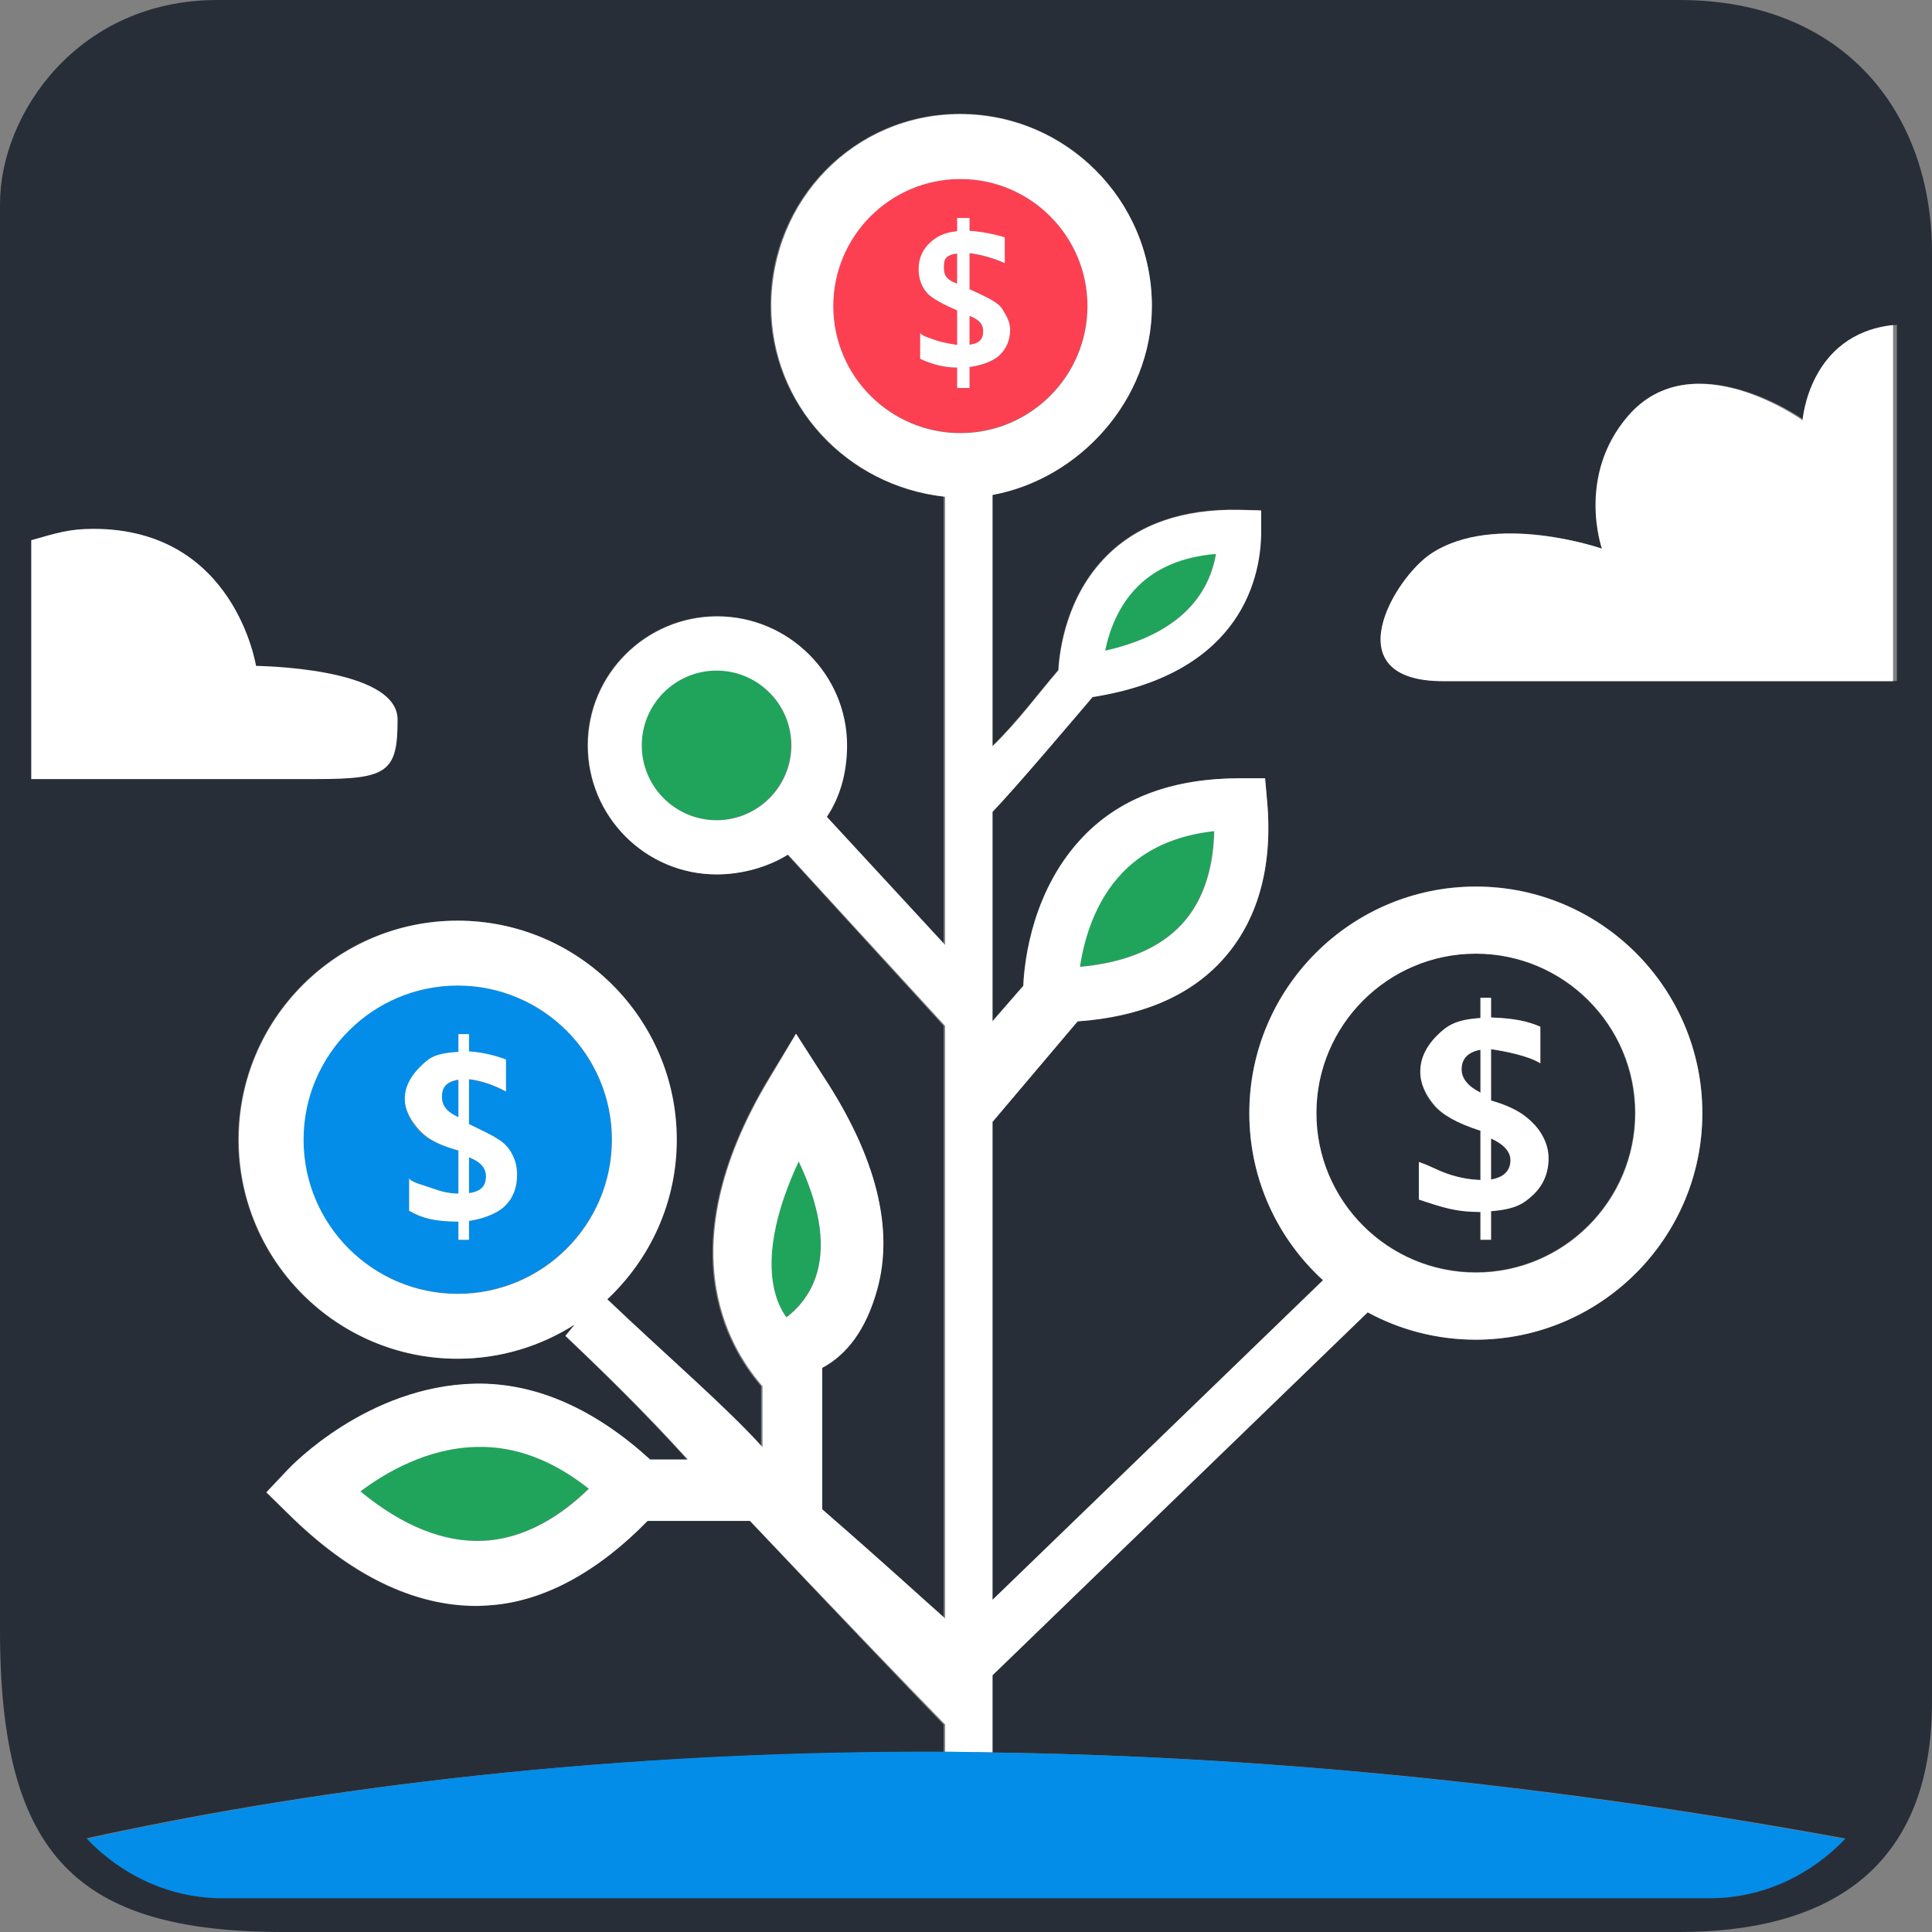 <svg width="2978" height="2978" xmlns="http://www.w3.org/2000/svg" xmlns:xlink="http://www.w3.org/1999/xlink" xml:space="preserve" overflow="hidden"><rect width="100%" height="100%" fill="#808080" stroke="none"/><defs><clipPath id="clip0"><rect x="135" y="135" width="2978" height="2978"/></clipPath></defs><g clip-path="url(#clip0)" transform="translate(-135 -135)"><path d="M931.745 1945.74C931.745 1966.12 925.657 1982.54 913 1995 925.657 1982.54 932 1966.12 932 1945.74 932 1934.78 929.552 1924.95 925.192 1916 929.44 1924.95 931.745 1934.79 931.745 1945.74Z" fill="#3CB997" fill-rule="evenodd"/><path d="M777.809 1874.41C767.494 1862 759 1846.86 759 1829 759 1846.86 766.385 1862 776.699 1874.41 787.031 1886.83 801.778 1898.36 839 1909 801.78 1898.36 788.14 1886.83 777.809 1874.41Z" fill="#3CB997" fill-rule="evenodd"/><path d="M2344.96 1838.66C2333.01 1824.54 2324 1807.31 2324 1787 2324 1807.31 2332 1824.54 2343.95 1838.66 2355.91 1852.78 2377.37 1865.89 2415 1878 2377.37 1865.89 2356.92 1852.78 2344.96 1838.66Z" fill="#3CB997" fill-rule="evenodd"/><path d="M2500.56 1868.59C2505.61 1873.93 2509.61 1879.82 2513 1886 2509.86 1879.82 2506.08 1873.93 2501.03 1868.59 2487.69 1854.5 2470.79 1841.97 2433 1831 2470.8 1841.97 2487.22 1854.51 2500.56 1868.59Z" fill="#3CB997" fill-rule="evenodd"/><path d="M1684 620C1681.82 615.617 1679.19 611.437 1675.68 607.652 1666.41 597.664 1645.68 588.778 1627 581 1645.68 588.778 1665.73 597.664 1675 607.652 1678.51 611.437 1681.46 615.62 1684 620Z" fill="#3CB997" fill-rule="evenodd"/><path d="M135 2648.4C135 2995.96 253.793 3113 572.157 3113L2723.99 3113C2942.39 3113 3115.09 3024.08 3112.98 2753.62L3112.98 524.3C3112.98 310.186 2978.67 135 2723.68 135L469.741 135C255.628 135.003 135 310.189 135 449L135 2648.4ZM527.739 1162.44C527.739 1162.44 745.753 1164.15 745.753 1244.11 745.753 1324.04 731.218 1334.73 622.207 1334.73L189.102 1334.73 189.102 967.971C213.833 957.329 243.865 950.823 280.649 950.823 498.663 950.82 527.739 1162.44 527.739 1162.44ZM2770.71 3058.9 477.278 3058.9C395.269 3058.9 321.169 3024 268.561 2968.53 576.773 2901.12 1021.76 2833.85 1589.47 2835.64L1589.47 2793.37C1533.19 2735.4 1413.92 2610.26 1290.6 2478.95L1132.77 2478.95C1058.81 2553.98 973.579 2605.17 884.804 2609.62 879.802 2609.87 874.798 2610.58 869.795 2610.58 772.258 2610.58 674.679 2563.18 579.535 2469.16L545.085 2435.43 578.04 2400.58C582.978 2395.25 700.769 2271.64 866.625 2268.05 962.744 2266.18 1053.45 2310.13 1136.65 2385.16L1194.62 2385.16C1126.29 2310.13 1060.23 2245.66 1006.15 2194.27L1020.43 2176.68C968.159 2209.89 906.349 2229.41 839.966 2229.41 653.757 2229.41 502.201 2077.93 502.201 1891.72 502.201 1705.5 653.598 1553.99 839.807 1553.99 1026.02 1553.99 1177.29 1705.5 1177.29 1891.72 1177.29 1988.74 1135.5 2076.09 1069.76 2137.75 1164.53 2227.84 1251.83 2302.87 1308.1 2365.73L1308.1 2271.88C1270.59 2227.16 1153.53 2072.75 1320.27 1796.3L1361.65 1728.3 1404.23 1794.7C1485.9 1919.1 1512.43 2029.26 1486.96 2122.01 1469.7 2184.93 1439.41 2223.27 1401.89 2243.53L1401.89 2461.59C1495.68 2543.95 1551.95 2596.26 1589.47 2629.86L1589.47 1716.18 1348.27 1452.02C1317.64 1471.28 1278.09 1482.61 1239.31 1482.61 1129.62 1482.61 1040.61 1393.37 1040.61 1283.67 1040.61 1173.98 1130.28 1084.77 1239.97 1084.77 1349.67 1084.77 1439.79 1173.98 1439.79 1283.67 1439.79 1324.39 1429.23 1362.25 1408.16 1393.81L1589.47 1591.3 1589.47 900.243C1439.41 883.918 1322.47 758.348 1322.47 606.218 1322.47 443.033 1451.49 310.286 1614.66 310.286 1777.84 310.286 1910.26 443.035 1910.26 606.218 1910.26 752.016 1795.8 873.227 1664.5 897.452L1664.5 1284.87C1702.01 1248.55 1734.85 1204.09 1766.04 1167.75 1767.8 1135.48 1778.97 1053.12 1840.29 991.679 1889.54 942.322 1958.12 918.72 2045.42 920.569L2077.17 921.397 2077.17 954.015C2077.17 1019.01 2051.77 1172.39 1818.01 1209.14 1791.43 1240.12 1702.01 1346.72 1664.5 1386.17L1664.5 1709.04 1712.04 1654.54C1713.9 1612.82 1727.15 1504.28 1805.47 1423.49 1864 1363.07 1945.14 1334.73 2046.6 1334.73L2084.85 1334.73 2088.03 1370.55C2097.04 1472.65 2072.81 1555.81 2018.27 1615.36 1967.49 1670.83 1892.5 1702.32 1795.7 1709.24L1664.5 1864.23 1664.5 2601.23 2174.12 2108.33C2104.13 2044.41 2060.57 1952.74 2060.57 1850.71 2060.57 1658.11 2217.27 1501.4 2409.87 1501.4 2602.48 1501.4 2759 1658.11 2759 1850.71 2759 2043.31 2602.13 2200.02 2409.52 2200.02 2349.41 2200.02 2292.45 2184.74 2243 2157.88L1664.5 2717.48 1664.5 2836.31C2049.93 2841.61 2489.55 2879.04 2979.14 2968.85 2926.55 3024.13 2852.57 3058.9 2770.71 3058.9ZM2359.86 1184.67C2190.04 1184.67 2284.39 1026.17 2340.98 988.419 2439.37 922.868 2605.18 980.863 2605.18 980.863 2605.18 980.863 2566.1 868.622 2646.25 775.802 2745.66 660.661 2916.56 782.733 2916.56 782.733 2916.56 782.733 2927.44 649.667 3058.88 635.627L3058.88 1184.67 2359.86 1184.67Z" fill="#282E38" fill-rule="evenodd"/><path d="M1608 491C1589.42 492.791 1576.96 499.172 1566.17 510.147 1555.39 521.123 1551 534.407 1551 550 1551 534.409 1555.73 521.123 1566.5 510.147 1577.29 499.172 1589.42 492.791 1608 491Z" fill="#3CB997" fill-rule="evenodd"/><path d="M1811 606.501C1811 498.699 1723.07 411 1614.99 411 1506.92 411 1419 498.699 1419 606.501 1419 714.299 1506.92 802 1614.99 802 1723.07 802 1811 714.296 1811 606.501ZM1553.59 688.329 1553.59 647.688C1553.59 652.285 1568.39 656.538 1579.67 660.449 1590.94 664.362 1610.44 666.612 1610.44 667.201L1610.44 613.793C1591.49 605.281 1571.73 596.066 1563.34 586.138 1554.96 576.21 1551.22 564.105 1551.22 549.821 1551.22 534.467 1556.49 521.382 1567.37 510.574 1578.26 499.766 1591.49 493.481 1610.44 491.717L1610.44 471.308 1629.4 471.308 1629.4 491.134C1645.64 492.114 1664.6 495.436 1683.55 501.111L1683.55 540.727C1664.6 532.415 1645.64 527.329 1629.4 525.471L1629.4 581.074C1645.64 588.803 1667.76 597.635 1677.08 607.56 1680.6 611.319 1682.64 615.476 1684.83 619.832 1689.02 626.979 1691.5 634.83 1691.5 643.583 1691.5 659.822 1686 672.905 1675.61 682.83 1665.21 692.758 1645.64 698.8 1629.4 700.952L1629.4 733.28 1610.44 733.28 1610.44 701.83C1591.49 701.73 1572.54 697.233 1553.59 688.329Z" fill="#FD4051" fill-rule="evenodd"/><path d="M1650 645.764C1650 636.06 1645.21 628.14 1629 622L1629 667C1645.21 664.824 1650 657.743 1650 645.764Z" fill="#FD4051" fill-rule="evenodd"/><path d="M1610 526C1591.46 528.42 1590 535.431 1590 547.039 1590 557.008 1591.46 565.323 1610 572L1610 526Z" fill="#FD4051" fill-rule="evenodd"/><path d="M2417 1753C2398.09 1756.47 2388 1766.53 2388 1783.19 2388 1797.49 2398.09 1809.42 2417 1819L2417 1753Z" fill="#282E38" fill-rule="evenodd"/><path d="M2409.49 2096C2544.87 2096 2655 1985.87 2655 1850.5 2655 1715.13 2544.87 1605 2409.49 1605 2274.13 1605 2164 1715.13 2164 1850.5 2164 1985.87 2274.13 2096 2409.49 2096ZM2322.25 1925.97C2341.17 1932.51 2350.22 1938.56 2366.22 1944.13 2382.21 1949.7 2397.93 1952.9 2416.85 1953.73L2416.85 1877.74C2379.01 1865.63 2356.83 1852.52 2344.92 1838.39 2333.03 1824.27 2324.46 1807.04 2324.46 1786.73 2324.46 1764.88 2335.11 1746.26 2350.55 1730.88 2366.01 1715.5 2379.01 1706.56 2416.85 1704.05L2416.85 1672.83 2433.07 1672.83 2433.07 1703.22C2470.9 1704.61 2489.82 1709.34 2508.74 1717.41L2508.74 1773.78C2489.82 1761.95 2451.98 1754.72 2433.07 1752.07L2433.07 1831.19C2470.9 1842.18 2487.3 1854.75 2500.52 1868.87 2505.53 1874.22 2509.3 1880.13 2512.41 1886.33 2517.92 1896.5 2521.32 1907.67 2521.32 1920.13 2521.32 1943.23 2512.97 1961.84 2498.22 1975.96 2483.46 1990.09 2470.91 1998.69 2433.07 2001.75L2433.07 2045.79 2416.85 2045.79 2416.85 2003C2379.02 2002.86 2360.1 1996.46 2322.26 1983.8L2322.26 1925.97Z" fill="#282E38" fill-rule="evenodd"/><path d="M2463 1923.27C2463 1909.68 2452.01 1898.59 2433 1890L2433 1953C2452.01 1949.96 2463 1940.04 2463 1923.27Z" fill="#282E38" fill-rule="evenodd"/><path d="M1239 1168C1175.59 1168 1124 1219.8 1124 1283.49 1124 1347.18 1175.59 1399 1239 1399 1302.41 1399 1354 1347.18 1354 1283.49 1354 1219.8 1302.41 1168 1239 1168Z" fill="#00B050" fill-rule="evenodd" fill-opacity="0.749"/><path d="M840.005 1654C708.773 1654 602 1760.56 602 1891.51 602 2022.46 708.776 2129 840.005 2129 971.238 2129 1078 2022.47 1078 1891.51 1078 1760.56 971.238 1654 840.005 1654ZM912.733 1994.39C899.811 2006.73 876.818 2014.24 857.847 2016.92L857.847 2045.97 841.585 2045.97 841.585 2018.01C803.643 2017.89 784.672 2012.3 765.7 2001.23L765.7 1950.72C765.7 1956.44 786.721 1961.73 800.724 1966.58 814.725 1971.45 822.614 1974.25 841.585 1974.97L841.585 1908.6C803.643 1898.03 787.932 1886.57 777.508 1874.23 767.102 1861.89 759.041 1846.85 759.041 1829.1 759.041 1810.01 768.961 1793.76 782.474 1780.32 796.005 1766.89 803.643 1759.07 841.585 1756.89L841.585 1729.56 857.847 1729.56 857.847 1756.16C876.818 1757.38 895.789 1761.51 914.76 1768.56L914.76 1817.8C895.789 1807.47 876.818 1801.14 857.847 1798.83L857.847 1867.94C876.818 1877.55 903.302 1888.52 914.871 1900.86 919.27 1905.55 922.525 1910.74 925.181 1916.18 929.626 1925.04 932.111 1934.78 932.111 1945.62 932.111 1965.8 925.637 1982.06 912.733 1994.39Z" fill="#038DE8" fill-rule="evenodd"/><path d="M816 1826.07C816 1838.42 822.58 1848.73 842 1857L842 1800C822.58 1803 816 1811.69 816 1826.07Z" fill="#038DE8" fill-rule="evenodd"/><path d="M858 1919 858 1974C876.872 1971.34 884 1962.69 884 1948.05 884 1936.18 876.872 1926.51 858 1919Z" fill="#038DE8" fill-rule="evenodd"/><path d="M2913.44 782.894C2913.44 782.894 2743.96 660.998 2644.58 775.973 2564.46 868.656 2604.2 980.738 2604.2 980.738 2604.2 980.738 2438.8 923.202 2340.44 988.659 2283.86 1026.35 2189.89 1185 2359.65 1185L3053 1185 3053 636C2923.09 650.02 2913.44 782.894 2913.44 782.894Z" fill="#FFFFFF" fill-rule="evenodd"/><path d="M184.5 1334.5 622.959 1334.5C731.965 1334.5 746.5 1324.03 746.5 1244.21 746.5 1164.38 528.495 1162.76 528.495 1162.76 528.495 1162.76 496.734 951.5 278.731 951.5 241.946 951.497 222.401 958.048 184.5 968.675L184.5 1334.5Z" stroke="#FFFFFF" stroke-width="2.704" stroke-miterlimit="8" fill="#FFFFFF" fill-rule="evenodd"/><path d="M2417.05 2046 2433.34 2046 2433.34 2001.95C2471.36 1998.89 2483.98 1990.3 2498.81 1976.17 2513.62 1962.04 2522 1943.43 2522 1920.32 2522 1907.87 2518.61 1896.69 2513.06 1886.52 2509.69 1880.32 2505.67 1874.41 2500.64 1869.06 2487.36 1854.94 2471.35 1842.37 2433.34 1831.37L2433.34 1752.25C2452.34 1754.9 2490.36 1762.13 2509.37 1773.96L2509.37 1717.59C2490.36 1709.52 2471.35 1704.79 2433.34 1703.39L2433.34 1673 2417.04 1673 2417.04 1704.23C2379.03 1706.73 2365.66 1715.68 2350.12 1731.06 2334.61 1746.44 2324.21 1765.06 2324.21 1786.91 2324.21 1807.23 2334.14 1824.45 2346.08 1838.58 2358.05 1852.71 2379.03 1865.83 2417.04 1877.93L2417.04 1953.93C2398.03 1953.1 2382.24 1949.9 2366.17 1944.33 2350.1 1938.76 2341.01 1932.71 2322 1926.17L2322 1984C2360.02 1996.66 2379.03 2003.06 2417.04 2003.21L2417.04 2046ZM2433.34 1889.84C2452.35 1898.47 2463.34 1909.6 2463.34 1923.24 2463.34 1940.08 2452.35 1950.04 2433.34 1953.1L2433.34 1889.84ZM2387.89 1783.36C2387.89 1766.65 2398.04 1756.57 2417.05 1753.08L2417.05 1819.27C2398.04 1809.66 2387.89 1797.7 2387.89 1783.36Z" fill="#FFFFFF" fill-rule="evenodd"/><path d="M925.334 1915.97C922.673 1910.51 919.398 1905.32 914.995 1900.62 903.413 1888.26 876.902 1877.26 857.911 1867.64L857.911 1798.4C876.902 1800.72 895.893 1807.05 914.884 1817.4L914.884 1768.07C895.893 1761.01 876.902 1756.87 857.911 1755.65L857.911 1729 841.633 1729 841.633 1756.38C803.651 1758.58 795.702 1766.41 782.153 1779.86 768.623 1793.32 759 1809.61 759 1828.73 759 1846.51 768.493 1861.58 778.911 1873.95 789.345 1886.31 803.648 1897.79 841.63 1908.38L841.63 1974.88C822.639 1974.15 814.741 1971.35 800.726 1966.47 786.708 1961.6 765.666 1956.3 765.666 1950.58L765.666 2001.18C784.657 2012.27 803.648 2017.87 841.63 2017.99L841.63 2046 857.908 2046 857.908 2016.89C876.899 2014.21 899.916 2006.69 912.852 1994.33 925.768 1981.97 932 1965.68 932 1945.46 932.003 1934.6 929.67 1924.84 925.334 1915.97ZM841.633 1857.04C822.642 1848.64 816.206 1838.17 816.206 1825.62 816.206 1811.01 822.642 1802.18 841.633 1799.13L841.633 1857.04ZM857.911 1974.14 857.911 1918.79C876.902 1926.34 884.075 1936.09 884.075 1948.02 884.075 1962.76 876.902 1971.47 857.911 1974.14Z" fill="#FFFFFF" fill-rule="evenodd"/><path d="M1629.41 733 1629.41 700.666C1645.71 698.513 1665.18 692.474 1675.61 682.542 1686.03 672.616 1692 659.529 1692 643.291 1692 634.539 1688.91 626.688 1684.71 619.538 1682.15 615.181 1680.24 611.027 1676.71 607.264 1667.37 597.338 1645.71 588.506 1629.41 580.775L1629.41 525.166C1645.71 527.025 1664.72 532.111 1683.73 540.425L1683.73 500.803C1664.72 495.131 1645.71 491.806 1629.41 490.825L1629.41 471 1610.4 471 1610.4 491.414C1591.39 493.178 1578.19 499.463 1567.26 510.273 1556.35 521.083 1551 534.166 1551 549.524 1551 563.807 1555.04 575.916 1563.44 585.845 1571.86 595.774 1591.39 604.99 1610.4 613.504L1610.4 666.917C1610.4 666.331 1590.84 664.08 1579.53 660.164 1568.23 656.253 1553.37 651.999 1553.37 647.402L1553.37 688.047C1572.38 696.949 1591.39 701.449 1610.4 701.549L1610.4 733 1629.41 733ZM1629.41 621.866C1645.71 627.933 1650.52 635.758 1650.52 645.346 1650.52 657.182 1645.71 664.178 1629.41 666.328L1629.41 621.866ZM1589.89 547.029C1589.89 535.29 1591.39 528.2 1610.4 525.753L1610.4 572.27C1591.39 565.517 1589.89 557.106 1589.89 547.029Z" fill="#FFFFFF" fill-rule="evenodd"/><path d="M2009 988C1958.07 992.224 1917.54 1009.13 1888.26 1038.41 1857.57 1069.08 1844 1108.51 1838 1138 1937.6 1115.63 1995.91 1064.47 2009 988Z" fill="#00B050" fill-rule="evenodd" fill-opacity="0.749"/><path d="M2006 1416C1947.25 1422.4 1900.1 1443.52 1865.48 1478.94 1821.2 1524.27 1804.95 1584.88 1799 1625 1869.28 1618.6 1922.17 1596.42 1956.6 1558.88 1993.9 1518.19 2005.06 1463.74 2006 1416Z" fill="#00B050" fill-rule="evenodd" fill-opacity="0.749"/><path d="M1347.03 2165C1360.21 2155.23 1384.22 2132.98 1394.66 2095.01 1407.32 2048.99 1397.37 1991.11 1365.86 1925 1295 2076.7 1332.32 2145.84 1347.03 2165Z" fill="#00B050" fill-rule="evenodd" fill-opacity="0.749"/><path d="M690 2433.64C755.194 2487.25 818.95 2512.71 879.733 2509.77 945.687 2506.49 1001.01 2469.45 1042 2429.56 986.624 2385.62 928.588 2363.45 869.477 2365.08 793.661 2366.47 728.816 2404.46 690 2433.64Z" fill="#00B050" fill-rule="evenodd" fill-opacity="0.749"/><path d="M1664.94 2836 1664.94 2717.22 2243.2 2157.85C2292.63 2184.7 2349.55 2199.97 2409.64 2199.97 2602.2 2199.97 2759 2043.32 2759 1850.8 2759 1658.28 2602.52 1501.63 2409.97 1501.63 2217.43 1501.63 2060.78 1658.28 2060.78 1850.8 2060.78 1952.79 2104.38 2044.42 2174.35 2108.32L1664.94 2601.01 1664.94 1864.32 1796.04 1709.39C1892.81 1702.47 1967.75 1671 2018.52 1615.55 2073.04 1556.03 2097.25 1472.69 2088.24 1370.63L2085.04 1334.62 2046.81 1334.62C1945.38 1334.62 1864.26 1363.15 1805.75 1423.55 1727.45 1504.31 1714.26 1612.9 1712.41 1654.6L1664.94 1709.18 1664.94 1386.45C1702.83 1347.01 1792.6 1240.46 1819.17 1209.49 2052.86 1172.76 2079.02 1019.43 2079.02 954.468L2079.02 921.864 2046.46 921.036C1959.19 919.187 1890.22 942.78 1840.98 992.116 1779.68 1053.53 1768.36 1135.86 1766.6 1168.12 1735.42 1204.44 1702.83 1248.89 1664.94 1285.19L1664.94 897.927C1797.55 873.712 1910.57 752.551 1910.57 606.811 1910.57 443.693 1778.16 311 1615.03 311 1451.91 311 1323.93 443.696 1323.93 606.811 1323.93 758.878 1440.3 884.399 1591.86 900.718L1591.86 1591.5 1409.59 1394.09C1430.65 1362.54 1440.69 1324.69 1440.69 1284 1440.69 1174.35 1350.34 1085.17 1240.69 1085.17 1131.03 1085.17 1041.25 1174.35 1041.25 1284 1041.25 1393.65 1130.17 1482.85 1239.83 1482.85 1278.6 1482.85 1319.13 1471.53 1349.74 1452.27L1591.86 1716.33 1591.86 2629.63C1553.97 2596.04 1497.14 2543.75 1402.41 2461.43L1402.41 2243.46C1440.3 2223.2 1470.14 2184.88 1487.4 2121.98 1512.86 2029.27 1486.31 1919.16 1404.66 1794.81L1362.08 1728.43 1321.64 1796.41C1154.95 2072.75 1272.5 2227.09 1310.39 2271.79L1310.39 2365.6C1253.56 2302.77 1165.94 2227.77 1071.19 2137.72 1136.91 2076.09 1178.23 1988.77 1178.23 1891.79 1178.23 1705.65 1026.77 1554.2 840.618 1554.2 654.466 1554.2 503 1705.65 503 1891.79 503 2077.92 654.453 2229.34 840.602 2229.34 906.964 2229.34 968.727 2209.83 1020.98 2176.63L1006.69 2194C1060.75 2245.38 1126.78 2308.85 1195.09 2384.62L1137.14 2384.62C1053.96 2308.85 963.285 2265.89 867.195 2267.76 701.39 2271.35 583.633 2395.02 578.699 2400.35L545.754 2435.23 580.193 2468.97C675.309 2562.96 772.857 2610.36 870.365 2610.36 875.366 2610.36 880.368 2609.92 885.369 2609.68 974.116 2605.22 1059.32 2555.11 1133.26 2479.34L1291.04 2479.34C1414.32 2609.24 1535.03 2735.13 1591.86 2793.07L1591.86 2835.33C1616.22 2835.41 1640.58 2835.65 1664.94 2836ZM2164.13 1850.8C2164.13 1715.25 2274.41 1604.98 2409.96 1604.98 2545.53 1604.98 2655.81 1715.25 2655.81 1850.8 2655.81 1986.35 2545.53 2096.62 2409.96 2096.62 2274.41 2096.62 2164.13 1986.35 2164.13 1850.8ZM1866.14 1479.13C1900.75 1443.66 1947.9 1422.51 2006.65 1416.1 2005.71 1463.91 1994.55 1518.43 1957.26 1559.18 1922.83 1596.77 1869.94 1618.97 1799.66 1625.39 1805.61 1585.21 1821.86 1524.52 1866.14 1479.13ZM1888.73 1038.95C1917.99 1009.83 1958.49 993.031 2009.39 988.831 1996.3 1064.85 1938.04 1115.72 1838.5 1137.96 1844.5 1108.64 1858.06 1069.44 1888.73 1038.95ZM1239.54 1399.35C1175.93 1399.35 1124.19 1347.6 1124.19 1284 1124.19 1220.39 1175.93 1168.67 1239.54 1168.67 1303.15 1168.67 1354.9 1220.39 1354.9 1284 1354.9 1347.6 1303.15 1399.35 1239.54 1399.35ZM840.599 2129.43C709.548 2129.43 602.922 2022.83 602.922 1891.79 602.922 1760.75 709.55 1654.12 840.599 1654.12 971.651 1654.12 1078.27 1760.75 1078.27 1891.79 1078.26 2022.83 971.651 2129.43 840.599 2129.43ZM880.368 2510.05C819.543 2512.98 755.744 2487.52 690.505 2433.89 729.348 2404.7 794.238 2366.7 870.105 2365.31 929.257 2363.68 987.334 2385.86 1042.75 2429.81 1001.73 2469.71 946.367 2506.76 880.368 2510.05ZM1394.91 2095.54C1384.47 2133.56 1360.48 2155.85 1347.31 2165.64 1332.6 2146.45 1295.31 2077.19 1366.12 1925.25 1397.62 1991.46 1407.56 2049.44 1394.91 2095.54ZM1419.44 606.811C1419.44 498.791 1507.33 410.915 1615.35 410.915 1723.38 410.915 1811.28 498.791 1811.28 606.811 1811.28 714.826 1723.38 802.705 1615.35 802.705 1507.33 802.705 1419.44 714.824 1419.44 606.811Z" fill="#FFFFFF" fill-rule="evenodd"/><path d="M1589.63 2835.03C1022.04 2833.24 577.147 2901.86 269 2969.28 321.597 3024.76 395.682 3061 477.673 3061L2770.61 3061C2852.45 3061 2926.42 3024.89 2979 2969.6 2489.52 2879.77 2049.99 2841.67 1664.64 2836.37 1639.42 2836.02 1614.38 2835.11 1589.63 2835.03Z" fill="#038DE8" fill-rule="evenodd"/></g></svg>